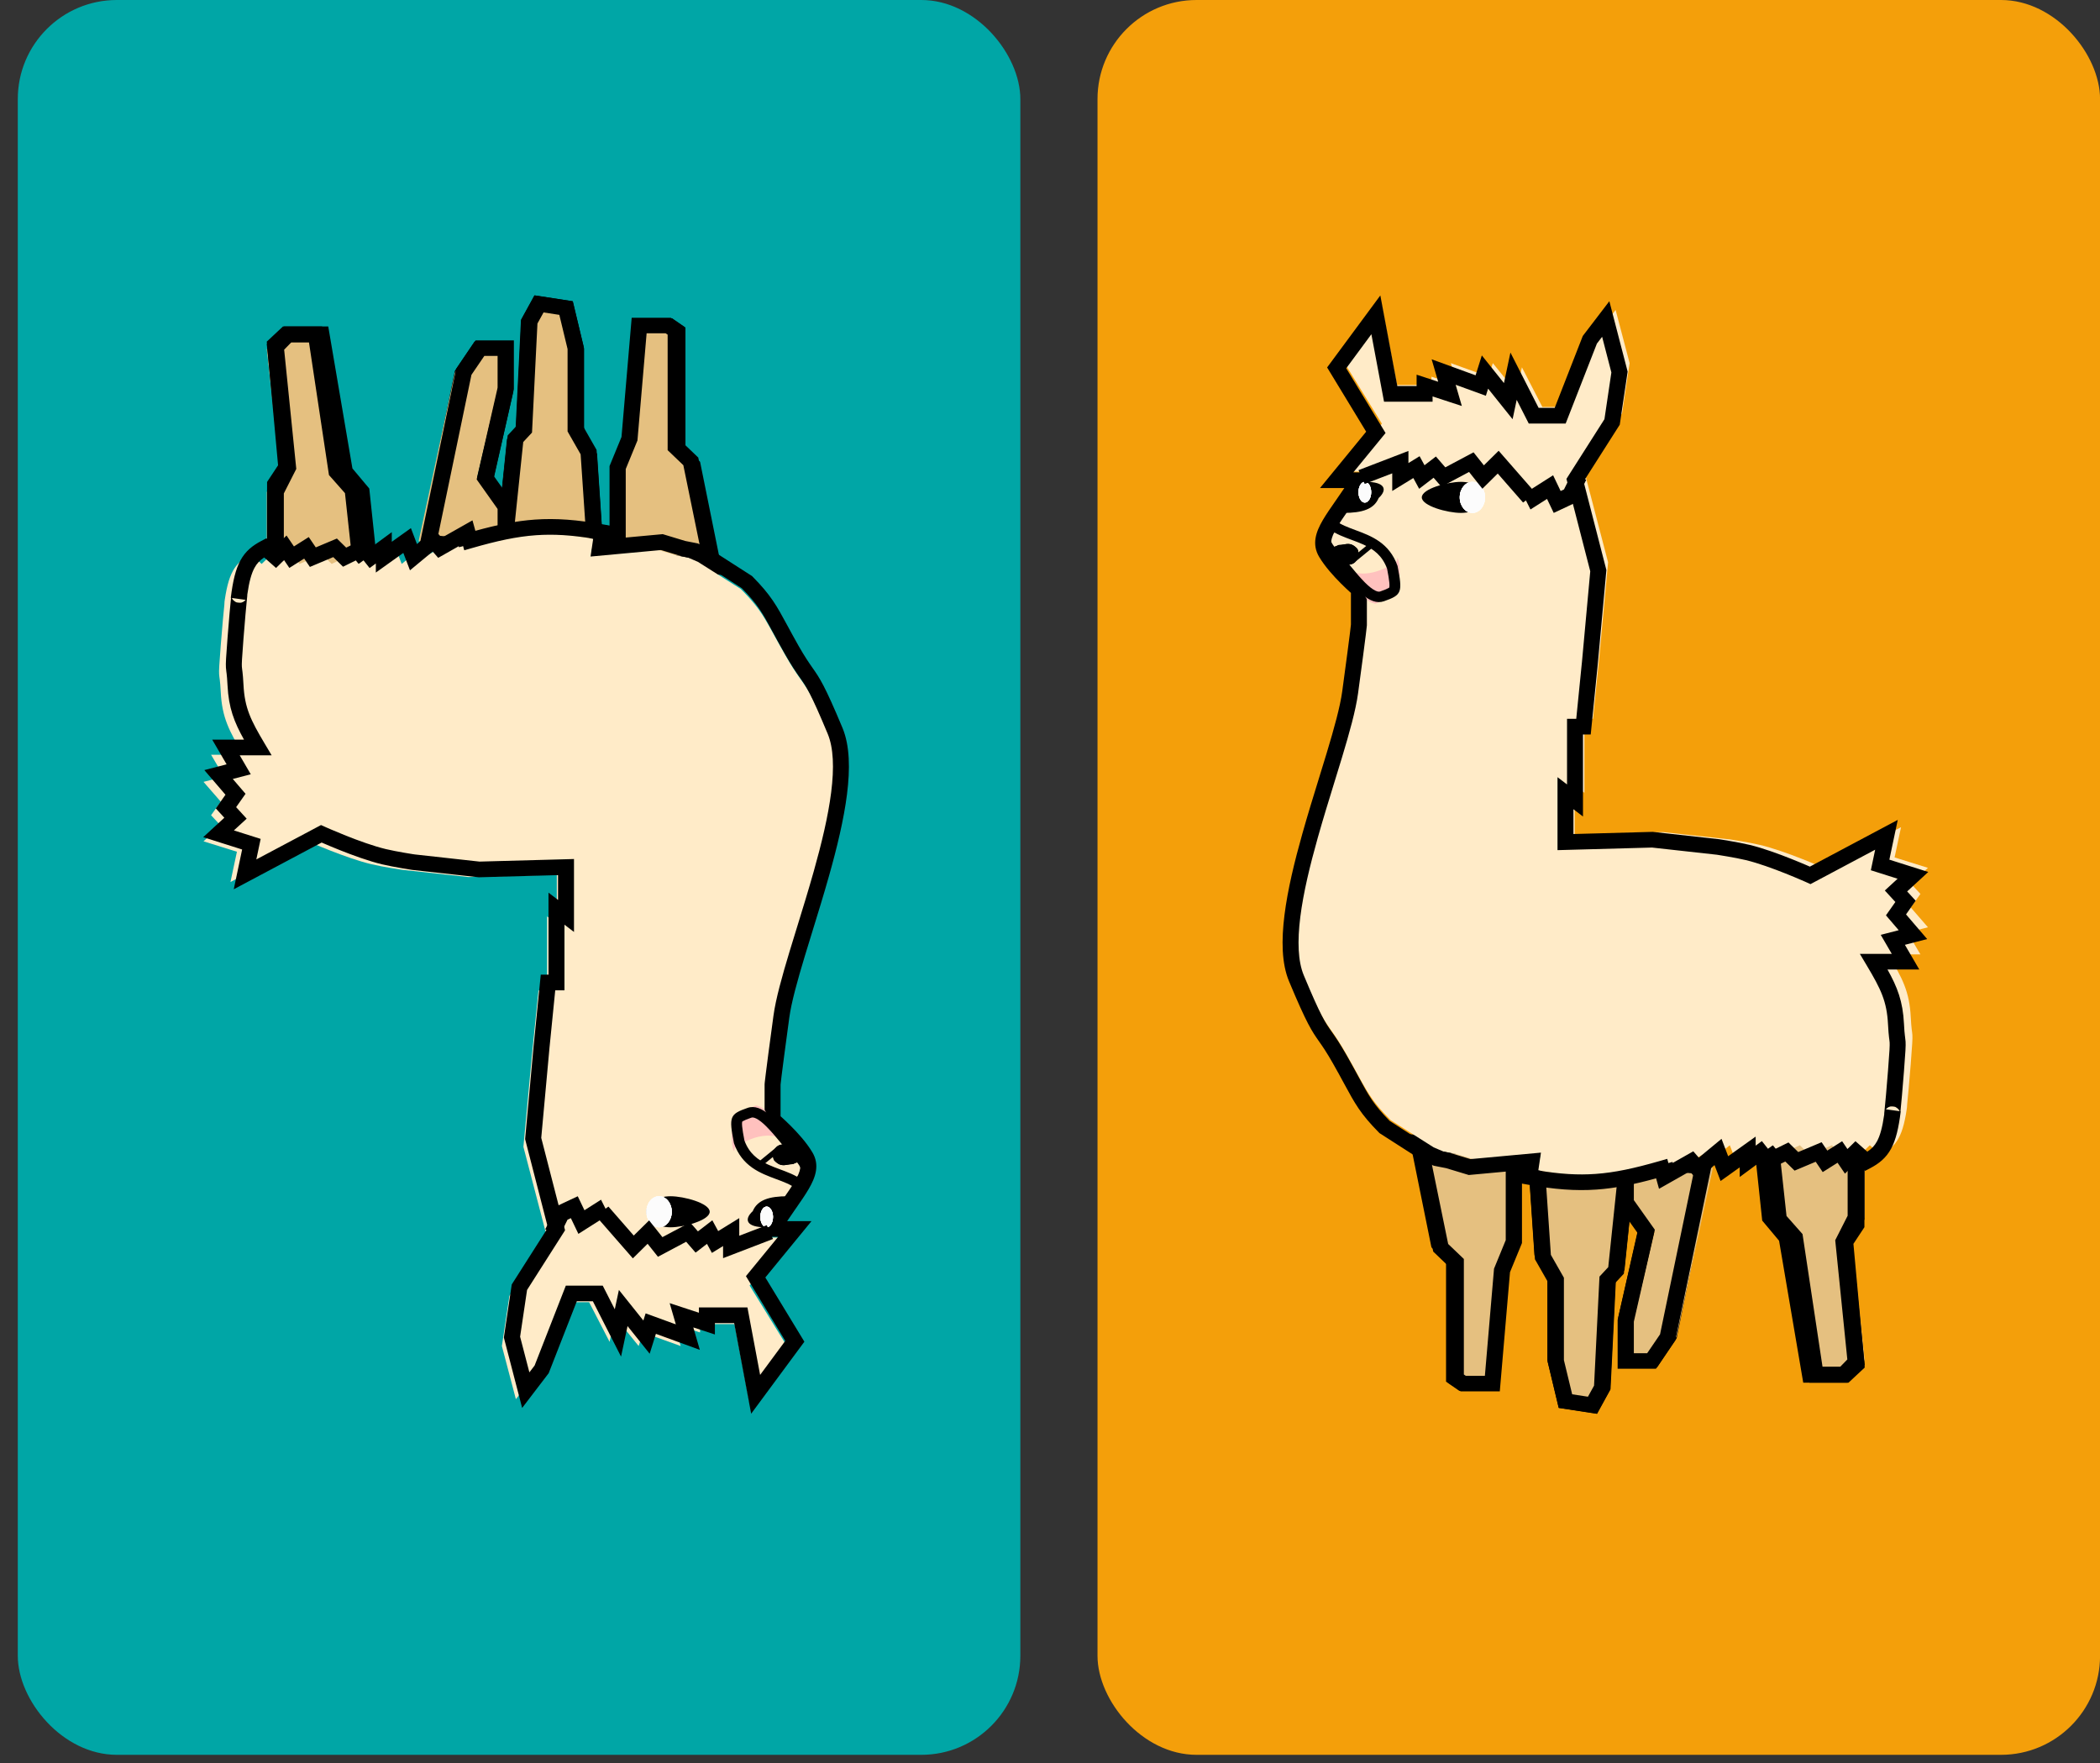 <svg width="106" height="89" viewBox="0 0 106 89" fill="none" xmlns="http://www.w3.org/2000/svg">
<rect x="0" y="0" width="106" height="89" fill="#333333" stroke="none"/>
<rect x="0.898" width="50.605" height="88.585" rx="5" fill="#00A6A6"/>
<rect x="55.398" width="50.605" height="88.585" rx="5" fill="#F49F0A"/>
<path d="M94.125 61.437L94.125 57.569L89.014 56.732L89.549 61.437L90.441 62.43L91.689 69.278L93.471 69.278L94.125 68.65L93.471 62.639L94.125 61.437Z" fill="#E5C080"/>
<path fill-rule="evenodd" clip-rule="evenodd" d="M88.376 56.209L88.95 61.617L89.801 62.633L91.021 69.8L93.254 69.8L94.125 68.904L93.5 62.751L94.109 61.552L94.109 57.214L88.376 56.209ZM93.262 57.876L93.262 61.371L92.635 62.607L93.246 68.627L92.881 69.002L91.743 69.002L90.602 62.302L89.767 61.306L89.33 57.187L93.262 57.876Z" fill="black"/>
<path fill-rule="evenodd" clip-rule="evenodd" d="M71.129 57.409L72.253 62.967L72.991 63.682L72.991 69.747L73.658 70.208L75.657 70.208L76.178 64.034L76.789 62.526L76.789 58.345L75.961 58.345L75.961 62.374L75.362 63.851L74.894 69.405L73.923 69.405L73.82 69.334L73.82 63.35L73.018 62.572L71.942 57.255L71.129 57.409ZM86.461 58.637L85.648 58.48L83.849 67.254L83.19 68.232L82.509 68.232L82.509 66.598L83.582 61.834L82.509 60.301L82.509 59.145L81.683 59.105L81.201 63.773L80.753 64.262L80.475 69.911L80.163 70.484L79.356 70.359L78.934 68.588L78.934 64.32L78.268 63.135L77.999 59.119L77.172 59.171L77.453 63.364L78.106 64.525L78.106 68.68L78.674 71.067L80.617 71.368L81.294 70.129L81.567 64.583L81.999 64.112L82.278 61.401L82.697 62L81.681 66.511L81.681 69.035L83.639 69.035L84.63 67.562L86.461 58.637Z" fill="black"/>
<path d="M86.461 58.955L84.624 67.462L83.79 68.641L82.454 68.641L82.454 66.642L83.511 62.184L82.454 60.749L82.454 59.519L81.953 64.131L81.508 64.592L81.229 69.973L80.728 70.844L79.337 70.639L78.836 68.641L78.836 64.592L78.168 63.465L77.89 59.519L76.665 58.75L76.665 62.696L76.053 64.131L75.552 69.768L74.05 69.768L73.66 69.512L73.66 63.721L72.881 63.004L71.768 57.776L86.461 58.955Z" fill="#E5C080"/>
<path fill-rule="evenodd" clip-rule="evenodd" d="M71.129 57.255L72.344 63.181L73.072 63.878L73.072 69.788L73.73 70.238L75.704 70.238L76.219 64.221L76.823 62.751L76.823 59.417L77.213 59.672L77.477 63.568L78.122 64.699L78.122 68.748L78.683 71.075L80.602 71.368L81.271 70.16L81.54 64.756L81.966 64.297L82.242 61.656L82.656 62.238L81.652 66.635L81.652 69.095L83.586 69.095L84.565 67.659L86.461 58.533L71.129 57.255ZM82.47 60.583L82.47 59.456L81.654 59.417L81.178 63.967L80.736 64.443L80.462 69.948L80.153 70.507L79.357 70.385L78.94 68.659L78.94 64.5L78.282 63.345L78.003 59.24L76.901 58.522L85.481 59.237L83.793 67.358L83.143 68.312L82.47 68.312L82.47 66.72L83.53 62.077L82.47 60.583ZM76.004 58.447L76.004 62.603L75.413 64.043L74.951 69.455L73.992 69.455L73.89 69.385L73.89 63.554L73.098 62.797L72.141 58.125L76.004 58.447Z" fill="black"/>
<path fill-rule="evenodd" clip-rule="evenodd" d="M89.014 57.865L89.435 61.729L90.254 62.656L91.331 69.799L93.305 69.799L94.125 69.033L93.554 62.79L94.109 61.949L94.109 57.821L93.334 57.821L93.334 61.705L92.756 62.58L93.317 68.711L93.005 69.002L91.995 69.002L90.985 62.298L90.177 61.384L89.785 57.776L89.014 57.865Z" fill="black"/>
<path d="M95.957 41.757L92.043 43.81C92.043 43.81 90.134 42.959 88.835 42.652C88.248 42.513 87.313 42.373 87.313 42.373L83.942 42.005L79.484 42.125L79.484 39.651L79.974 40.02L79.974 36.282L80.409 36.282L80.735 33.071L81.17 28.386L79.974 23.806L81.876 20.858L82.257 18.332L81.55 15.647L80.735 16.7L79.974 18.621L79.212 20.543L77.853 20.543L76.82 18.542L76.549 19.806L75.352 18.332L75.135 19.016L73.232 18.332L73.558 19.437L72.254 19.016L72.254 19.437L70.514 19.437L69.753 15.437L67.741 18.121L69.753 21.385L67.741 23.806L68.883 23.806C67.68 25.703 66.654 26.596 67.198 27.491C67.741 28.386 68.883 29.334 68.883 29.334L68.883 31.123C68.883 31.123 68.883 31.281 68.433 34.545C67.983 37.809 64.316 45.81 65.675 49.021C67.034 52.232 66.871 51.337 67.904 53.127C68.937 54.917 69.024 55.375 70.201 56.549L72.362 57.917L72.852 58.128L73.463 58.246L74.564 58.575L77.745 58.286L77.626 59.075C80.3 59.549 81.822 59.391 84.422 58.654L84.54 59.075L85.954 58.286L86.28 58.654L87.313 57.812L87.639 58.654L88.835 57.812L88.835 58.286L89.488 57.812L89.868 58.286L90.847 57.812L91.336 58.286L92.478 57.812L92.804 58.286L93.565 57.812L93.891 58.286L94.381 57.812L94.924 58.286C95.742 57.862 96.075 57.37 96.283 55.706C96.199 56.223 96.29 55.716 96.447 53.706C96.603 51.696 96.512 52.612 96.447 51.337C96.382 50.062 96.031 49.382 95.305 48.179L96.936 48.179L96.283 47.073L97.316 46.81L96.447 45.81L96.936 45.126L96.447 44.599L97.316 43.81L95.631 43.283L95.957 41.757Z" fill="#FFEBC8"/>
<path fill-rule="evenodd" clip-rule="evenodd" d="M69.674 14.914L66.988 18.549L68.959 21.792L66.629 24.636L67.858 24.636C67.708 24.859 67.564 25.067 67.427 25.264L67.412 25.285C67.168 25.636 66.943 25.96 66.77 26.256C66.421 26.853 66.204 27.474 66.588 28.115C66.88 28.604 67.323 29.091 67.677 29.445C67.856 29.625 68.019 29.776 68.136 29.882C68.155 29.899 68.173 29.915 68.19 29.93L68.19 31.524C68.189 31.532 68.188 31.547 68.185 31.572C68.178 31.634 68.165 31.753 68.138 31.975C68.082 32.419 67.972 33.27 67.751 34.897C67.645 35.675 67.346 36.756 66.966 38.015C66.846 38.411 66.719 38.823 66.588 39.247C66.306 40.159 66.009 41.123 65.739 42.082C65.342 43.489 64.996 44.91 64.836 46.189C64.677 47.455 64.69 48.638 65.065 49.536C65.965 51.692 66.217 52.052 66.576 52.565C66.754 52.818 66.957 53.109 67.278 53.674C67.509 54.078 67.692 54.417 67.853 54.715C68.388 55.703 68.673 56.231 69.6 57.168L69.631 57.2L71.822 58.606L72.373 58.847L72.998 58.97L74.138 59.315L76.836 59.066L76.737 59.733L77.119 59.802C78.456 60.042 79.524 60.125 80.59 60.05C81.543 59.983 82.481 59.79 83.594 59.483L83.741 60.012L85.294 59.132L85.657 59.548L86.543 58.816L86.849 59.618L87.814 58.929L87.814 59.416L88.783 58.702L89.117 59.124L90.115 58.634L90.584 59.094L91.65 58.646L92.004 59.168L92.753 58.696L93.127 59.246L93.685 58.698L94.146 59.105L94.396 58.974C94.842 58.739 95.197 58.462 95.454 57.989C95.699 57.538 95.838 56.94 95.942 56.101L95.928 56.099C95.93 56.081 95.932 56.061 95.934 56.039C95.966 55.724 96.027 55.094 96.104 54.088C96.18 53.102 96.2 52.793 96.186 52.578C96.182 52.504 96.172 52.432 96.162 52.361C96.159 52.331 96.155 52.302 96.151 52.273C96.137 52.159 96.12 51.987 96.105 51.676C96.048 50.545 95.775 49.84 95.273 48.941L96.878 48.941L96.152 47.695L97.276 47.404L96.209 46.16L96.696 45.469L96.266 45L97.332 44.018L95.368 43.396L95.791 41.389L91.355 43.748C91.315 43.731 91.27 43.711 91.22 43.689C91.021 43.604 90.743 43.487 90.424 43.36C89.792 43.108 88.981 42.81 88.312 42.65C88.01 42.577 87.624 42.506 87.321 42.454C87.168 42.427 87.033 42.405 86.936 42.39C86.888 42.382 86.85 42.376 86.823 42.372L86.792 42.367L86.784 42.366L86.781 42.366C86.781 42.366 86.781 42.366 86.719 42.757L86.781 42.366L86.773 42.364L83.421 41.993L79.422 42.102L79.422 40.85L79.903 41.218L79.903 37.077L80.294 37.077L80.65 33.518L80.65 33.515L81.084 28.776L79.933 24.307L81.759 21.439L82.157 18.759L81.234 15.205L79.893 16.96L78.475 20.59L77.664 20.59L76.241 17.796L75.914 19.338L74.797 17.942L74.482 18.946L72.264 18.138L72.594 19.271L71.505 18.914L71.505 19.487L70.532 19.487L69.674 14.914ZM72.311 20.012L73.788 20.495L73.476 19.423L75.001 19.979L75.114 19.619L76.35 21.163L76.557 20.185L77.166 21.381L79.029 21.381L80.605 17.346L80.869 17.001L81.336 18.802L80.986 21.161L79.068 24.174L80.27 28.839L79.849 33.441L79.848 33.444L79.563 36.286L79.098 36.286L79.098 39.6L78.617 39.233L78.617 42.916L83.387 42.785L86.666 43.148L86.668 43.149L86.697 43.153C86.71 43.155 86.726 43.158 86.745 43.161C86.763 43.164 86.784 43.167 86.807 43.171C86.901 43.186 87.033 43.207 87.182 43.233C87.482 43.284 87.846 43.352 88.121 43.418C88.73 43.564 89.496 43.843 90.122 44.093C90.432 44.216 90.703 44.33 90.896 44.414C90.993 44.455 91.07 44.489 91.123 44.512C91.149 44.524 91.169 44.533 91.183 44.539L91.198 44.546L91.203 44.548L91.386 44.631L94.651 42.894L94.433 43.931L95.784 44.359L95.139 44.953L95.671 45.533L95.196 46.207L95.84 46.958L94.932 47.192L95.49 48.151L93.878 48.151L94.232 48.746C94.936 49.928 95.241 50.54 95.3 51.715C95.317 52.041 95.335 52.231 95.351 52.366C95.358 52.424 95.364 52.465 95.368 52.497C95.375 52.548 95.379 52.579 95.382 52.626C95.391 52.773 95.379 53.01 95.301 54.029C95.224 55.027 95.164 55.652 95.133 55.962C95.129 55.995 95.126 56.025 95.124 56.051C95.12 56.087 95.117 56.116 95.115 56.139C95.113 56.159 95.111 56.176 95.11 56.19C95.109 56.196 95.109 56.205 95.108 56.213C95.108 56.217 95.108 56.224 95.108 56.232C95.108 56.233 95.107 56.244 95.108 56.261C95.013 56.927 94.896 57.336 94.743 57.617C94.623 57.837 94.474 57.993 94.255 58.137L93.656 57.608L93.252 58.005L92.984 57.61L92.235 58.083L91.948 57.66L90.768 58.157L90.275 57.672L89.348 58.127L88.933 57.603L88.619 57.834L88.619 57.376L87.231 58.367L86.896 57.49L85.749 58.438L85.471 58.119L84.243 58.814L84.156 58.5L83.763 58.613C82.496 58.977 81.513 59.192 80.532 59.261C79.652 59.323 78.758 59.27 77.647 59.089L77.781 58.185L74.222 58.513L73.197 58.202L72.619 58.089L72.208 57.91L70.147 56.586C69.33 55.755 69.098 55.326 68.588 54.385C68.424 54.082 68.231 53.727 67.982 53.288C67.615 52.644 67.401 52.341 67.224 52.09C66.887 51.612 66.68 51.32 65.811 49.236C65.517 48.532 65.48 47.518 65.635 46.285C65.788 45.065 66.122 43.688 66.515 42.293C66.783 41.343 67.075 40.395 67.355 39.488C67.487 39.062 67.615 38.645 67.738 38.24C68.116 36.989 68.434 35.851 68.549 35.002C68.771 33.374 68.882 32.519 68.937 32.071C68.965 31.846 68.979 31.722 68.986 31.653C68.99 31.619 68.992 31.596 68.993 31.582C68.994 31.574 68.994 31.567 68.995 31.561C68.995 31.558 68.995 31.555 68.995 31.551L68.995 31.545L68.995 31.541L68.995 31.539L68.995 31.538C68.995 31.538 68.995 31.537 68.593 31.537L68.995 31.537L68.995 29.57L68.855 29.452L68.855 29.452L68.853 29.45L68.844 29.443C68.837 29.437 68.825 29.427 68.81 29.414C68.78 29.388 68.736 29.349 68.681 29.299C68.572 29.201 68.42 29.059 68.252 28.891C67.911 28.55 67.524 28.118 67.282 27.714C67.132 27.463 67.151 27.192 67.469 26.649C67.626 26.38 67.836 26.078 68.091 25.711L68.092 25.71C68.344 25.346 68.635 24.929 68.936 24.447L69.312 23.845L68.311 23.845L69.938 21.859L67.952 18.592L69.222 16.872L69.861 20.278L72.311 20.278L72.311 20.012ZM95.193 55.998C95.214 55.972 95.284 55.889 95.413 55.858C95.477 55.847 95.608 55.858 95.672 55.879C95.722 55.904 95.799 55.965 95.826 55.995C95.855 56.031 95.873 56.066 95.884 56.093L95.193 55.998Z" fill="black"/>
<path d="M67.297 28.096C67.576 28.61 67.379 28.207 67.477 28.358C67.575 28.51 67.576 28.504 68.062 28.504C68.51 28.504 68.678 27.993 68.51 27.699C68.138 27.307 67.924 27.513 67.567 27.513C67.206 27.699 67.387 27.444 67.297 28.096Z" fill="black"/>
<path fill-rule="evenodd" clip-rule="evenodd" d="M68.084 28.504C68.516 28.488 68.676 27.988 68.51 27.699C68.238 27.413 68.051 27.445 67.831 27.484C67.749 27.498 67.663 27.513 67.567 27.513C67.409 27.594 67.355 27.591 67.336 27.617C67.336 27.617 67.336 27.617 67.336 27.618C67.329 27.628 67.327 27.642 67.327 27.666C67.326 27.724 67.332 27.84 67.297 28.096C67.467 28.411 67.46 28.382 67.451 28.347C67.445 28.324 67.439 28.299 67.477 28.358C67.572 28.505 67.576 28.505 68.016 28.504C68.031 28.504 68.046 28.504 68.062 28.504C68.064 28.504 68.066 28.504 68.067 28.504C68.073 28.504 68.079 28.504 68.084 28.504Z" fill="black"/>
<path d="M70.51 28.326C70.51 28.326 69.13 29.39 68.008 28.746C67.441 28.421 68.575 29.141 68.856 29.966C68.958 30.266 69.061 30.393 69.406 30.472C69.664 30.478 70.4 29.686 70.51 29.533C70.836 29.008 70.51 27.749 70.51 28.326Z" fill="#FFBDBD" fill-opacity="0.9"/>
<path d="M71.767 25.108C71.767 25.541 73.068 25.892 73.741 25.892C74.415 25.892 74.961 25.541 74.961 25.108C74.961 24.675 74.415 24.324 73.741 24.324C73.068 24.324 71.767 24.675 71.767 25.108Z" fill="black"/>
<path d="M67.818 25.139C67.403 25.704 66.87 25.892 67.818 25.892C68.766 25.892 69.352 25.705 69.591 25.139C70.062 24.701 69.891 24.324 68.942 24.324C67.994 24.324 67.818 24.515 67.818 25.139Z" fill="black"/>
<path d="M73.683 25.108C73.683 25.541 73.969 25.892 74.322 25.892C74.675 25.892 74.961 25.541 74.961 25.108C74.961 24.675 74.675 24.324 74.322 24.324C73.969 24.324 73.683 24.675 73.683 25.108Z" fill="#FCFCFC"/>
<path d="M73.683 25.108C73.683 25.541 73.969 25.892 74.322 25.892C74.675 25.892 74.961 25.541 74.961 25.108C74.961 24.675 74.675 24.324 74.322 24.324C73.969 24.324 73.683 24.675 73.683 25.108Z" fill="#FCFCFC"/>
<path d="M73.683 25.108C73.683 25.541 73.969 25.892 74.322 25.892C74.675 25.892 74.961 25.541 74.961 25.108C74.961 24.675 74.675 24.324 74.322 24.324C73.969 24.324 73.683 24.675 73.683 25.108Z" fill="#FCFCFC"/>
<path d="M73.683 25.108C73.683 25.541 73.969 25.892 74.322 25.892C74.675 25.892 74.961 25.541 74.961 25.108C74.961 24.675 74.675 24.324 74.322 24.324C73.969 24.324 73.683 24.675 73.683 25.108Z" fill="#FCFCFC"/>
<path d="M68.572 24.847C68.572 25.136 68.715 25.37 68.891 25.37C69.068 25.37 69.211 25.136 69.211 24.847C69.211 24.558 69.068 24.324 68.891 24.324C68.715 24.324 68.572 24.558 68.572 24.847Z" fill="#FCFCFC"/>
<path d="M68.572 24.847C68.572 25.136 68.715 25.37 68.891 25.37C69.068 25.37 69.211 25.136 69.211 24.847C69.211 24.558 69.068 24.324 68.891 24.324C68.715 24.324 68.572 24.558 68.572 24.847Z" fill="#FCFCFC"/>
<path d="M68.572 24.847C68.572 25.136 68.715 25.37 68.891 25.37C69.068 25.37 69.211 25.136 69.211 24.847C69.211 24.558 69.068 24.324 68.891 24.324C68.715 24.324 68.572 24.558 68.572 24.847Z" fill="#FCFCFC"/>
<path d="M68.572 24.847C68.572 25.136 68.715 25.37 68.891 25.37C69.068 25.37 69.211 25.136 69.211 24.847C69.211 24.558 69.068 24.324 68.891 24.324C68.715 24.324 68.572 24.558 68.572 24.847Z" fill="#FCFCFC"/>
<path fill-rule="evenodd" clip-rule="evenodd" d="M75.646 22.755L74.901 23.491L74.379 22.834L72.954 23.592L72.479 23.044L71.904 23.486L71.656 23.03L71.092 23.376L71.092 22.764L68.572 23.733L68.886 24.429L70.275 23.895L70.275 24.785L71.339 24.131L71.634 24.675L72.362 24.116L72.755 24.569L74.153 23.825L74.825 24.671L75.6 23.905L76.879 25.369L77.516 24.895L75.646 22.755Z" fill="black"/>
<path fill-rule="evenodd" clip-rule="evenodd" d="M78.944 24.707L79.391 23.801L80.066 24.223L79.488 25.394L78.426 25.892L78.088 25.186L77.252 25.718L76.872 24.961L78.395 23.992L78.775 24.787L78.944 24.707Z" fill="black"/>
<path fill-rule="evenodd" clip-rule="evenodd" d="M70.092 29.682C70.021 29.725 69.9 29.776 69.671 29.856C69.621 29.873 69.553 29.881 69.421 29.816C69.274 29.744 69.094 29.604 68.874 29.383C68.659 29.165 68.433 28.898 68.189 28.6C68.141 28.542 68.093 28.483 68.044 28.423C67.846 28.181 67.637 27.926 67.424 27.683C67.131 27.35 67.129 27.162 67.144 27.099C67.154 27.06 67.195 26.974 67.359 26.88C67.559 26.993 67.77 27.08 67.964 27.154C68.058 27.191 68.148 27.224 68.236 27.257C68.439 27.332 68.629 27.403 68.826 27.493C69.334 27.726 69.767 28.04 70.014 28.705C70.075 29.022 70.114 29.246 70.129 29.415C70.143 29.577 70.131 29.64 70.126 29.658C70.121 29.663 70.111 29.671 70.092 29.682ZM70.543 28.569C70.803 29.912 70.762 30.035 69.856 30.351C69.132 30.605 68.403 29.714 67.612 28.746C67.415 28.505 67.214 28.259 67.008 28.024C66.322 27.245 66.506 26.595 67.411 26.279C67.679 26.485 68.034 26.617 68.412 26.758C69.215 27.056 70.126 27.395 70.543 28.569Z" fill="black"/>
<path fill-rule="evenodd" clip-rule="evenodd" d="M68.445 28.329L69.538 27.434L69.361 27.233L68.268 28.128L68.445 28.329Z" fill="black"/>
<path d="M13.465 24.842V28.71L18.576 29.547L18.041 24.842L17.149 23.849L15.901 17.002H14.118L13.465 17.629L14.118 23.64L13.465 24.842Z" fill="#E5C080"/>
<path fill-rule="evenodd" clip-rule="evenodd" d="M19.214 30.07L18.64 24.662L17.789 23.646L16.569 16.48H14.336L13.465 17.375L14.09 23.528L13.481 24.727V29.066L19.214 30.07ZM14.327 28.403V24.908L14.955 23.672L14.343 17.652L14.709 17.277H15.847L16.988 23.977L17.822 24.973L18.26 29.092L14.327 28.403Z" fill="black"/>
<path fill-rule="evenodd" clip-rule="evenodd" d="M36.461 28.87L35.337 23.312L34.599 22.597V16.532L33.932 16.071H31.933L31.412 22.245L30.8 23.753V27.934H31.629V23.905L32.227 22.428L32.696 16.874H33.667L33.77 16.946V22.93L34.572 23.707L35.648 29.024L36.461 28.87ZM21.129 27.643L21.942 27.799L23.741 19.026L24.399 18.047H25.081V19.681L24.007 24.445L25.081 25.979V27.135L25.907 27.174L26.389 22.506L26.837 22.018L27.114 16.368L27.427 15.795L28.234 15.92L28.655 17.691V21.959L29.322 23.144L29.591 27.161L30.418 27.109L30.137 22.915L29.484 21.755V17.6L28.916 15.212L26.973 14.911L26.296 16.151L26.023 21.696L25.591 22.167L25.311 24.878L24.893 24.28L25.909 19.768V17.244H23.951L22.959 18.717L21.129 27.643Z" fill="black"/>
<path d="M21.129 27.323L22.966 18.816L23.8 17.638H25.136V19.636L24.079 24.095L25.136 25.53V26.76L25.637 22.147L26.082 21.686L26.361 16.305L26.861 15.434L28.253 15.639L28.754 17.638V21.686L29.422 22.814L29.7 26.76L30.924 27.528V23.582L31.537 22.147L32.038 16.51H33.54L33.93 16.766V22.557L34.709 23.275L35.822 28.502L21.129 27.323Z" fill="#E5C080"/>
<path fill-rule="evenodd" clip-rule="evenodd" d="M36.461 29.024L35.246 23.098L34.518 22.401V16.491L33.86 16.041H31.885L31.371 22.058L30.767 23.528V26.862L30.377 26.607L30.113 22.711L29.468 21.58V17.531L28.906 15.205L26.988 14.911L26.319 16.119L26.05 21.523L25.624 21.982L25.348 24.624L24.934 24.041L25.938 19.644V17.184H24.004L23.025 18.62L21.129 27.747L36.461 29.024ZM25.12 25.697V26.823L25.936 26.862L26.411 22.313L26.854 21.837L27.128 16.331L27.437 15.772L28.233 15.894L28.649 17.62V21.78L29.308 22.934L29.586 27.039L30.688 27.758L22.109 27.043L23.797 18.921L24.447 17.967H25.12V19.559L24.06 24.202L25.12 25.697ZM31.585 27.832V23.676L32.176 22.237L32.639 16.824H33.597L33.7 16.894V22.725L34.492 23.483L35.449 28.154L31.585 27.832Z" fill="black"/>
<path fill-rule="evenodd" clip-rule="evenodd" d="M18.576 28.413L18.155 24.549L17.335 23.622L16.259 16.479H14.285L13.465 17.246L14.036 23.488L13.481 24.329V28.458H14.256V24.573L14.834 23.698L14.273 17.567L14.585 17.276H15.595L16.605 23.981L17.413 24.894L17.805 28.502L18.576 28.413Z" fill="black"/>
<path d="M11.633 44.523L15.547 42.47C15.547 42.47 17.456 43.321 18.755 43.628C19.342 43.767 20.277 43.906 20.277 43.906L23.648 44.274L28.106 44.154V46.628L27.616 46.26V49.997H27.181L26.855 53.208L26.42 57.893L27.616 62.473L25.713 65.421L25.333 67.948L26.04 70.632L26.855 69.579L27.616 67.658L28.377 65.737H29.737L30.77 67.737L31.041 66.474L32.237 67.948L32.455 67.263L34.358 67.948L34.032 66.842L35.336 67.263V66.842H37.076L37.837 70.843L39.849 68.158L37.837 64.894L39.849 62.473H38.707C39.91 60.576 40.936 59.683 40.392 58.788C39.849 57.893 38.707 56.946 38.707 56.946V55.156C38.707 55.156 38.707 54.998 39.157 51.734C39.607 48.471 43.274 40.469 41.915 37.258C40.556 34.047 40.719 34.942 39.686 33.152C38.653 31.362 38.566 30.905 37.389 29.731L35.228 28.362L34.738 28.151L34.127 28.033L33.026 27.704L29.845 27.993L29.964 27.204C27.29 26.73 25.768 26.888 23.168 27.625L23.049 27.204L21.636 27.993L21.31 27.625L20.277 28.467L19.951 27.625L18.755 28.467V27.993L18.102 28.467L17.722 27.993L16.743 28.467L16.254 27.993L15.112 28.467L14.786 27.993L14.025 28.467L13.698 27.993L13.209 28.467L12.666 27.993C11.848 28.418 11.515 28.909 11.306 30.573C11.391 30.056 11.3 30.563 11.143 32.573C10.987 34.583 11.078 33.667 11.143 34.942C11.208 36.217 11.559 36.898 12.285 38.1H10.654L11.306 39.206L10.273 39.469L11.143 40.469L10.654 41.154L11.143 41.68L10.273 42.47L11.959 42.996L11.633 44.523Z" fill="#FFEBC8"/>
<path fill-rule="evenodd" clip-rule="evenodd" d="M37.916 71.365L40.602 67.73L38.631 64.488L40.961 61.644H39.732C39.882 61.42 40.026 61.212 40.163 61.015L40.178 60.995C40.422 60.643 40.647 60.32 40.819 60.024C41.169 59.426 41.386 58.805 41.002 58.164C40.709 57.675 40.267 57.189 39.913 56.834C39.733 56.654 39.571 56.504 39.454 56.398C39.434 56.38 39.417 56.364 39.4 56.349V54.756C39.401 54.748 39.402 54.733 39.405 54.707C39.411 54.645 39.425 54.526 39.452 54.304C39.507 53.86 39.618 53.009 39.839 51.382C39.945 50.604 40.244 49.524 40.624 48.264C40.744 47.868 40.871 47.456 41.002 47.032C41.283 46.121 41.581 45.157 41.851 44.197C42.248 42.79 42.593 41.369 42.754 40.091C42.913 38.824 42.899 37.641 42.525 36.743C41.625 34.588 41.373 34.227 41.014 33.715C40.836 33.461 40.633 33.17 40.311 32.606C40.081 32.201 39.898 31.862 39.737 31.564C39.202 30.576 38.916 30.048 37.99 29.111L37.959 29.079L35.768 27.673L35.217 27.432L34.591 27.309L33.452 26.964L30.754 27.213L30.853 26.546L30.471 26.477C29.134 26.237 28.066 26.154 27 26.229C26.047 26.297 25.108 26.49 23.995 26.796L23.849 26.268L22.296 27.147L21.932 26.732L21.047 27.463L20.741 26.661L19.776 27.35V26.863L18.807 27.577L18.473 27.155L17.474 27.645L17.006 27.185L15.94 27.633L15.585 27.111L14.837 27.584L14.463 27.033L13.905 27.581L13.444 27.174L13.194 27.305C12.748 27.54 12.393 27.817 12.136 28.29C11.891 28.741 11.752 29.339 11.648 30.179L11.662 30.18C11.66 30.199 11.658 30.219 11.656 30.24C11.624 30.555 11.563 31.186 11.486 32.191C11.41 33.177 11.39 33.486 11.404 33.701C11.408 33.775 11.418 33.847 11.427 33.918C11.431 33.948 11.435 33.977 11.439 34.006C11.453 34.12 11.469 34.292 11.485 34.603C11.542 35.734 11.815 36.44 12.317 37.338H10.712L11.438 38.584L10.314 38.875L11.381 40.119L10.894 40.81L11.324 41.28L10.258 42.261L12.222 42.883L11.799 44.891L16.235 42.532C16.274 42.549 16.32 42.568 16.37 42.59C16.569 42.675 16.847 42.793 17.166 42.92C17.798 43.171 18.609 43.469 19.278 43.63C19.58 43.702 19.965 43.773 20.269 43.825C20.422 43.852 20.557 43.874 20.653 43.889C20.702 43.897 20.74 43.903 20.767 43.907L20.798 43.912L20.806 43.913L20.809 43.914C20.809 43.914 20.809 43.914 20.87 43.523L20.809 43.914L20.817 43.915L24.169 44.286L28.168 44.177V45.429L27.686 45.062V49.202H27.296L26.94 52.761L26.939 52.764L26.506 57.504L27.657 61.973L25.831 64.84L25.433 67.52L26.356 71.074L27.696 69.319L29.115 65.689H29.926L31.348 68.483L31.676 66.941L32.793 68.337L33.108 67.333L35.325 68.142L34.996 67.009L36.085 67.365V66.792H37.058L37.916 71.365ZM35.279 66.268L33.802 65.784L34.114 66.856L32.589 66.3L32.475 66.661L31.24 65.117L31.032 66.094L30.423 64.899H28.561L26.985 68.933L26.721 69.278L26.253 67.478L26.604 65.118L28.522 62.106L27.32 57.44L27.741 52.839L27.742 52.835L28.026 49.993H28.492V46.679L28.973 47.046V43.364L24.203 43.494L20.924 43.131L20.922 43.13L20.893 43.126C20.88 43.124 20.864 43.121 20.845 43.119C20.827 43.116 20.806 43.112 20.782 43.109C20.689 43.094 20.557 43.072 20.408 43.047C20.108 42.995 19.744 42.927 19.469 42.861C18.86 42.715 18.094 42.436 17.468 42.187C17.158 42.063 16.887 41.949 16.694 41.866C16.597 41.824 16.52 41.79 16.467 41.767C16.441 41.755 16.421 41.746 16.407 41.74L16.392 41.733L16.387 41.731L16.204 41.649L12.938 43.385L13.157 42.348L11.806 41.92L12.451 41.327L11.919 40.746L12.394 40.072L11.75 39.322L12.658 39.087L12.1 38.129H13.712L13.358 37.534C12.654 36.351 12.349 35.739 12.29 34.564C12.273 34.239 12.255 34.048 12.239 33.913C12.232 33.855 12.226 33.815 12.222 33.782C12.215 33.731 12.211 33.7 12.208 33.653C12.199 33.507 12.211 33.27 12.289 32.251C12.366 31.252 12.426 30.627 12.457 30.317C12.46 30.285 12.463 30.255 12.466 30.228C12.47 30.193 12.473 30.163 12.475 30.14C12.477 30.12 12.479 30.103 12.48 30.089C12.48 30.083 12.481 30.075 12.481 30.066C12.482 30.062 12.482 30.055 12.482 30.047C12.482 30.047 12.482 30.035 12.482 30.018C12.577 29.352 12.694 28.943 12.847 28.663C12.966 28.442 13.116 28.286 13.335 28.142L13.934 28.671L14.338 28.275L14.606 28.669L15.354 28.197L15.642 28.619L16.822 28.123L17.315 28.608L18.242 28.153L18.657 28.676L18.971 28.445V28.903L20.358 27.912L20.694 28.79L21.84 27.841L22.119 28.16L23.346 27.465L23.434 27.779L23.827 27.666C25.094 27.302 26.076 27.087 27.058 27.018C27.938 26.956 28.832 27.01 29.943 27.19L29.809 28.095L33.367 27.766L34.393 28.077L34.971 28.191L35.382 28.37L37.443 29.693C38.26 30.524 38.492 30.953 39.002 31.895C39.166 32.197 39.358 32.553 39.608 32.992C39.975 33.635 40.188 33.938 40.366 34.19C40.703 34.667 40.91 34.96 41.779 37.043C42.073 37.747 42.11 38.762 41.955 39.994C41.801 41.214 41.468 42.591 41.075 43.986C40.807 44.937 40.515 45.884 40.235 46.791C40.103 47.217 39.974 47.635 39.852 48.039C39.474 49.291 39.156 50.429 39.041 51.278C38.819 52.906 38.708 53.76 38.653 54.209C38.625 54.433 38.611 54.557 38.603 54.626C38.6 54.66 38.598 54.683 38.597 54.698C38.596 54.705 38.596 54.712 38.595 54.718C38.595 54.721 38.595 54.725 38.595 54.728L38.595 54.735L38.594 54.738L38.594 54.74L38.594 54.741C38.594 54.742 38.594 54.742 38.997 54.742H38.594V56.709L38.735 56.827L38.735 56.828L38.737 56.829L38.746 56.836C38.753 56.843 38.765 56.852 38.78 56.866C38.81 56.892 38.854 56.93 38.908 56.98C39.018 57.079 39.17 57.22 39.338 57.388C39.679 57.729 40.066 58.161 40.308 58.565C40.458 58.816 40.438 59.087 40.121 59.63C39.964 59.899 39.754 60.201 39.498 60.569L39.498 60.57C39.245 60.933 38.955 61.35 38.654 61.832L38.277 62.435H39.279L37.652 64.421L39.638 67.688L38.368 69.407L37.728 66.001H35.279V66.268ZM12.397 30.281C12.376 30.308 12.306 30.39 12.177 30.422C12.113 30.432 11.982 30.422 11.918 30.401C11.868 30.375 11.791 30.315 11.764 30.284C11.735 30.248 11.717 30.213 11.706 30.187L12.397 30.281Z" fill="black"/>
<path d="M40.293 58.182C40.014 57.668 40.211 58.072 40.113 57.92C40.015 57.769 40.014 57.774 39.527 57.774C39.08 57.774 38.911 58.285 39.08 58.579C39.452 58.971 39.665 58.765 40.023 58.765C40.383 58.579 40.203 58.834 40.293 58.182Z" fill="black"/>
<path fill-rule="evenodd" clip-rule="evenodd" d="M39.505 57.774C39.074 57.791 38.914 58.29 39.08 58.579C39.352 58.865 39.539 58.833 39.759 58.794C39.841 58.78 39.926 58.765 40.023 58.765C40.181 58.684 40.235 58.687 40.254 58.661C40.254 58.661 40.254 58.661 40.254 58.661C40.261 58.651 40.263 58.637 40.263 58.612C40.264 58.555 40.258 58.438 40.293 58.182C40.122 57.867 40.13 57.897 40.139 57.932C40.145 57.954 40.151 57.979 40.113 57.92C40.018 57.774 40.014 57.774 39.574 57.774C39.559 57.774 39.544 57.774 39.527 57.774C39.526 57.774 39.524 57.774 39.522 57.774C39.517 57.774 39.511 57.774 39.505 57.774Z" fill="black"/>
<path d="M37.077 57.953C37.077 57.953 38.456 56.889 39.578 57.533C40.145 57.859 39.011 57.139 38.73 56.313C38.628 56.014 38.525 55.886 38.179 55.807C37.922 55.801 37.186 56.594 37.077 56.746C36.75 57.271 37.077 58.53 37.077 57.953Z" fill="#FFBDBD" fill-opacity="0.9"/>
<path d="M35.823 61.171C35.823 60.738 34.522 60.387 33.849 60.387C33.175 60.387 32.629 60.738 32.629 61.171C32.629 61.604 33.175 61.955 33.849 61.955C34.522 61.955 35.823 61.604 35.823 61.171Z" fill="black"/>
<path d="M39.768 61.14C40.183 60.575 40.716 60.387 39.768 60.387C38.82 60.387 38.234 60.575 37.995 61.14C37.524 61.579 37.696 61.955 38.644 61.955C39.592 61.955 39.768 61.764 39.768 61.14Z" fill="black"/>
<path d="M33.907 61.171C33.907 60.738 33.621 60.387 33.268 60.387C32.915 60.387 32.629 60.738 32.629 61.171C32.629 61.604 32.915 61.955 33.268 61.955C33.621 61.955 33.907 61.604 33.907 61.171Z" fill="#FCFCFC"/>
<path d="M33.907 61.171C33.907 60.738 33.621 60.387 33.268 60.387C32.915 60.387 32.629 60.738 32.629 61.171C32.629 61.604 32.915 61.955 33.268 61.955C33.621 61.955 33.907 61.604 33.907 61.171Z" fill="#FCFCFC"/>
<path d="M33.907 61.171C33.907 60.738 33.621 60.387 33.268 60.387C32.915 60.387 32.629 60.738 32.629 61.171C32.629 61.604 32.915 61.955 33.268 61.955C33.621 61.955 33.907 61.604 33.907 61.171Z" fill="#FCFCFC"/>
<path d="M33.907 61.171C33.907 60.738 33.621 60.387 33.268 60.387C32.915 60.387 32.629 60.738 32.629 61.171C32.629 61.604 32.915 61.955 33.268 61.955C33.621 61.955 33.907 61.604 33.907 61.171Z" fill="#FCFCFC"/>
<path d="M39.018 61.432C39.018 61.144 38.875 60.91 38.698 60.91C38.522 60.91 38.379 61.144 38.379 61.432C38.379 61.721 38.522 61.955 38.698 61.955C38.875 61.955 39.018 61.721 39.018 61.432Z" fill="#FCFCFC"/>
<path d="M39.018 61.432C39.018 61.144 38.875 60.91 38.698 60.91C38.522 60.91 38.379 61.144 38.379 61.432C38.379 61.721 38.522 61.955 38.698 61.955C38.875 61.955 39.018 61.721 39.018 61.432Z" fill="#FCFCFC"/>
<path d="M39.018 61.432C39.018 61.144 38.875 60.91 38.698 60.91C38.522 60.91 38.379 61.144 38.379 61.432C38.379 61.721 38.522 61.955 38.698 61.955C38.875 61.955 39.018 61.721 39.018 61.432Z" fill="#FCFCFC"/>
<path d="M39.018 61.432C39.018 61.144 38.875 60.91 38.698 60.91C38.522 60.91 38.379 61.144 38.379 61.432C38.379 61.721 38.522 61.955 38.698 61.955C38.875 61.955 39.018 61.721 39.018 61.432Z" fill="#FCFCFC"/>
<path fill-rule="evenodd" clip-rule="evenodd" d="M31.944 63.523L32.689 62.787L33.211 63.443L34.635 62.685L35.111 63.233L35.686 62.791L35.934 63.248L36.498 62.901V63.513L39.018 62.545L38.703 61.849L37.315 62.382V61.492L36.251 62.147L35.956 61.602L35.228 62.161L34.835 61.708L33.437 62.452L32.765 61.607L31.989 62.372L30.711 60.909L30.074 61.382L31.944 63.523Z" fill="black"/>
<path fill-rule="evenodd" clip-rule="evenodd" d="M28.646 61.572L28.199 62.478L27.523 62.056L28.101 60.886L29.163 60.388L29.501 61.094L30.337 60.562L30.718 61.319L29.195 62.287L28.815 61.493L28.646 61.572Z" fill="black"/>
<path fill-rule="evenodd" clip-rule="evenodd" d="M37.498 56.597C37.569 56.554 37.69 56.504 37.919 56.423C37.969 56.406 38.036 56.399 38.169 56.463C38.316 56.535 38.496 56.675 38.715 56.897C38.931 57.115 39.156 57.381 39.401 57.679C39.449 57.737 39.497 57.796 39.546 57.856C39.744 58.098 39.953 58.354 40.166 58.596C40.459 58.929 40.461 59.117 40.446 59.18C40.436 59.219 40.395 59.306 40.231 59.4C40.03 59.287 39.82 59.2 39.626 59.125C39.532 59.089 39.442 59.055 39.354 59.023C39.15 58.947 38.96 58.876 38.764 58.786C38.256 58.553 37.823 58.239 37.576 57.575C37.515 57.257 37.476 57.033 37.461 56.864C37.446 56.702 37.459 56.639 37.464 56.621C37.469 56.617 37.479 56.609 37.498 56.597ZM37.047 57.711C36.787 56.368 36.828 56.244 37.733 55.928C38.458 55.675 39.186 56.566 39.977 57.533C40.175 57.774 40.376 58.021 40.582 58.255C41.268 59.035 41.084 59.684 40.178 60.001C39.911 59.794 39.556 59.662 39.178 59.522C38.375 59.223 37.464 58.885 37.047 57.711Z" fill="black"/>
<path fill-rule="evenodd" clip-rule="evenodd" d="M39.145 57.95L38.052 58.845L38.229 59.046L39.322 58.151L39.145 57.95Z" fill="black"/>
</svg>
